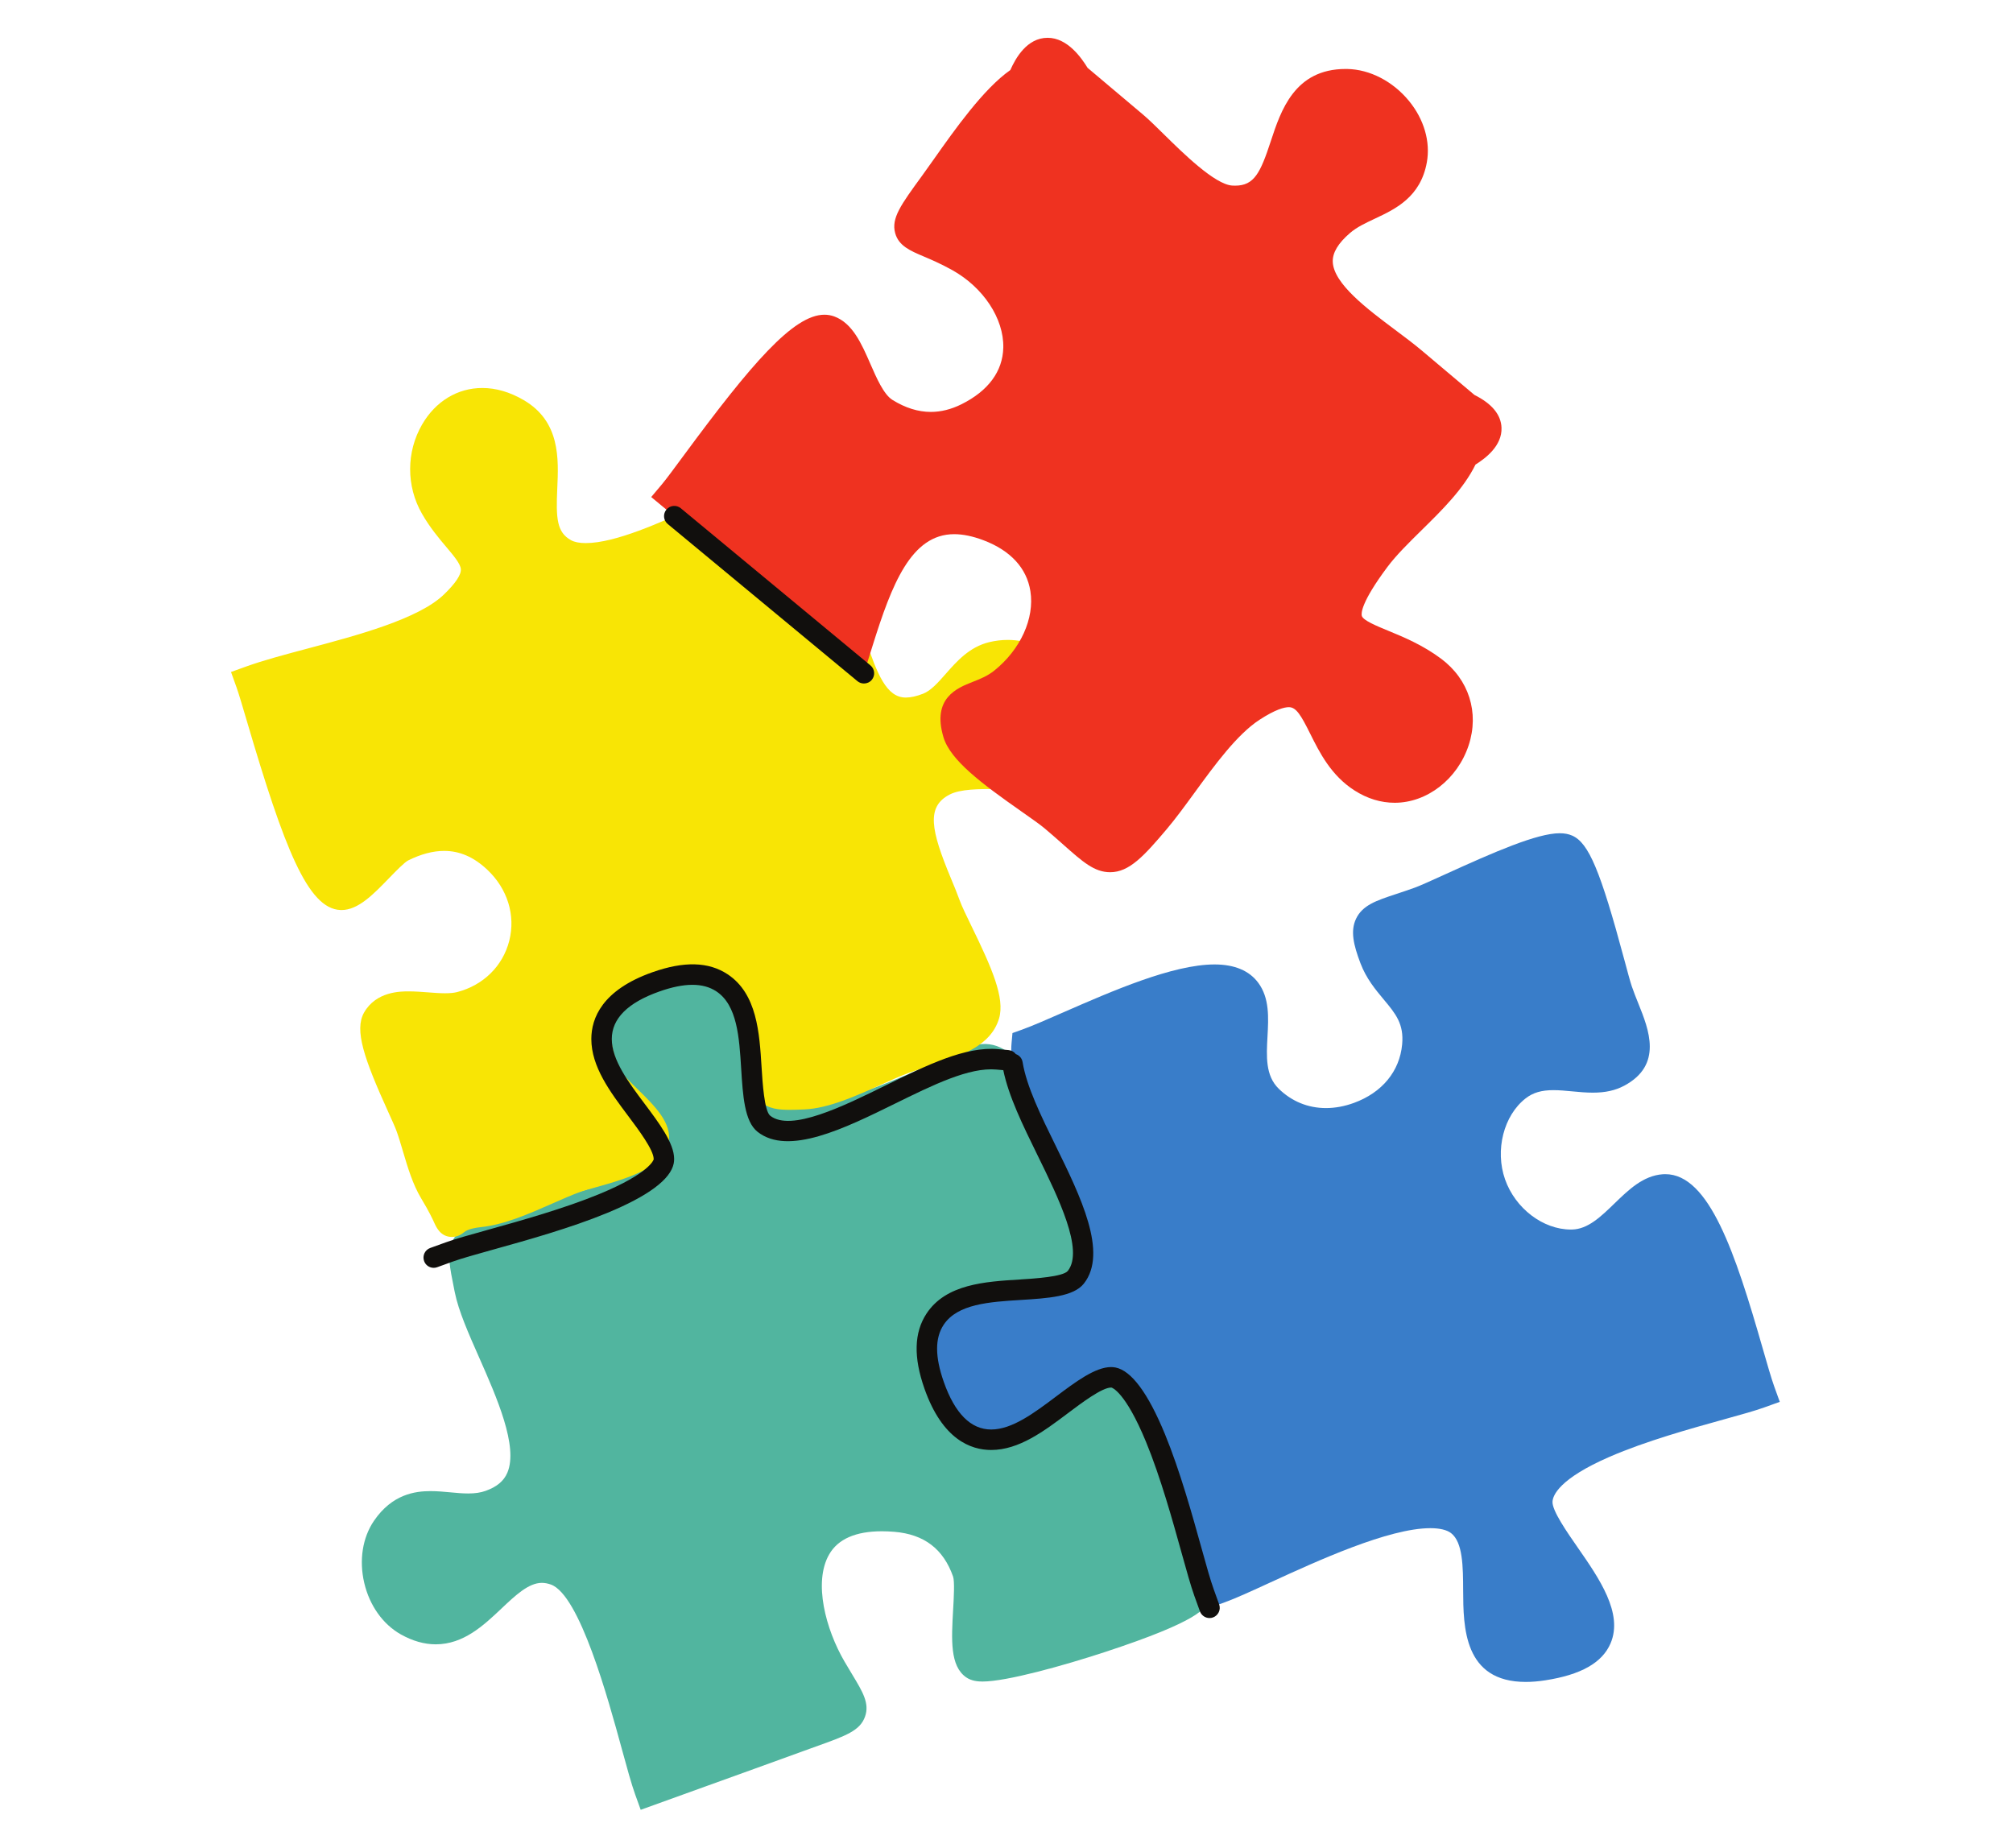 <svg xmlns="http://www.w3.org/2000/svg" xmlns:xlink="http://www.w3.org/1999/xlink" width="782" zoomAndPan="magnify" viewBox="0 0 586.5 538.5" height="718" preserveAspectRatio="xMidYMid meet" version="1.0"><defs><clipPath id="ab381954ba"><path d="M 105 279 L 353 279 L 353 527.281 L 105 527.281 Z M 105 279 " clip-rule="nonzero"/></clipPath><clipPath id="ceaf9b16d4"><path d="M 270 242.301 L 518.547 242.301 L 518.547 490.109 L 270 490.109 Z M 270 242.301 " clip-rule="nonzero"/></clipPath><clipPath id="e04db55232"><path d="M 67.035 113 L 317 113 L 317 361 L 67.035 361 Z M 67.035 113 " clip-rule="nonzero"/></clipPath><clipPath id="e1612d21d6"><path d="M 189 11.012 L 438 11.012 L 438 255 L 189 255 Z M 189 11.012 " clip-rule="nonzero"/></clipPath></defs><g clip-path="url(#ab381954ba)"><path fill="#51b59f" d="M 351.957 466.547 C 351.172 468.523 349.715 472.199 321.91 481.32 C 309.836 485.281 293.262 489.902 286.285 489.906 C 284.973 489.906 283.043 489.773 281.449 488.648 C 276.773 485.336 277.203 477.766 277.699 469.004 C 277.891 465.699 278.176 460.707 277.68 459.309 C 274.844 451.273 269.254 447.012 260.578 446.285 C 259.316 446.18 258.094 446.129 256.938 446.129 C 249.316 446.129 244.152 448.395 241.582 452.871 C 236.91 460.992 240.605 474.711 246.012 484.016 C 246.859 485.473 247.637 486.762 248.324 487.898 C 251.379 492.953 253.391 496.293 252.035 500.121 C 250.57 504.238 246.535 505.688 237.691 508.855 C 236.535 509.27 235.285 509.723 233.926 510.215 C 224.539 513.633 215.137 517.016 205.738 520.402 C 200.879 522.152 186.672 527.281 186.672 527.281 L 185.055 522.793 C 183.957 519.75 182.656 514.98 181.145 509.453 C 177.168 494.918 168.895 464.672 160.512 461.652 C 159.586 461.324 158.723 461.16 157.867 461.16 C 154.016 461.16 150.18 464.789 146.117 468.629 C 140.945 473.52 135.078 479.066 126.949 479.066 C 123.625 479.066 120.215 478.094 116.805 476.188 C 111.566 473.242 107.668 467.77 106.125 461.168 C 104.582 454.57 105.621 447.977 108.961 443.078 C 114.262 435.324 120.926 434.43 125.48 434.43 C 127.441 434.43 129.379 434.613 131.25 434.789 C 133.055 434.961 134.758 435.117 136.418 435.117 C 138.426 435.117 140.043 434.875 141.492 434.355 C 144.773 433.18 146.781 431.5 147.816 429.074 C 151.078 421.465 144.703 407.051 139.582 395.465 C 136.504 388.5 133.598 381.922 132.527 376.598 L 132.391 375.949 C 130.945 368.773 130.223 365.172 131.691 361.863 C 133.414 357.984 137.004 356.844 142.441 355.117 C 144.363 354.5 146.547 353.805 149.207 352.848 C 152.41 351.699 156.551 350.578 160.934 349.395 C 170.652 346.754 183.957 343.152 188.895 338.195 C 194.738 332.336 192.848 328.945 185.48 319.969 C 178.973 312.035 170.059 301.18 181.312 287.754 C 185.645 282.594 192.883 279.387 200.207 279.387 C 205.781 279.387 210.883 281.266 214.582 284.68 C 222.004 291.531 221.082 299.824 220.344 306.48 C 219.91 310.387 219.5 314.074 220.707 317.012 C 221.746 319.531 223.879 322.414 231.266 322.414 C 243.898 322.414 262.633 313.965 276.309 307.793 C 281.375 305.512 278.102 306.691 281.375 305.512 L 282.883 304.918 C 288.66 302.641 295.168 305.672 297.152 311.559 C 298.168 314.375 297.992 312.27 300.137 317.172 C 312.215 344.719 321.238 368.109 309.312 375.273 C 306.047 377.234 302.344 377.461 299.84 377.461 C 297.953 377.461 296.016 377.312 294.145 377.172 C 292.344 377.031 290.48 376.887 288.758 376.887 C 285.805 376.887 283.691 377.316 282.105 378.227 C 274.449 382.637 270.875 391.766 273.215 400.953 C 275.188 408.684 281.285 415.324 288.039 417.098 C 289.445 417.465 290.773 417.648 291.988 417.648 C 296.402 417.648 299.504 415.164 303.426 412.016 C 306.527 409.527 310.039 406.703 314.621 405.031 C 318.695 403.551 321.277 402.941 323.543 402.941 C 330.781 402.941 332.73 408.82 334.984 415.629 C 335.508 417.219 336.105 419.02 336.84 421.051 C 337.457 422.777 339.02 426.191 340.832 430.148 C 350.297 450.844 354.148 461.012 351.957 466.547 " fill-opacity="1" fill-rule="nonzero"/></g><g clip-path="url(#ceaf9b16d4)"><path fill="#397dc9" d="M 518.547 408.422 L 514.059 410.039 C 511.371 411.012 507.336 412.129 502.227 413.547 C 492.637 416.211 479.5 419.852 468.988 424.422 C 454.172 430.859 452.402 435.742 452.332 437.543 C 452.227 440.145 456.543 446.355 459.695 450.887 C 465.93 459.863 472.996 470.027 469.242 478.789 C 466.824 484.434 460.609 487.949 450.234 489.551 C 448.211 489.867 446.297 490.023 444.551 490.023 C 426.422 490.023 426.348 473.969 426.297 463.34 C 426.266 456.457 426.23 449.348 422.777 446.668 C 421.562 445.727 419.477 445.227 416.758 445.227 C 404.562 445.227 383.816 454.754 370.094 461.051 C 364.723 463.523 360.082 465.652 356.887 466.809 L 352.402 468.426 L 350.785 463.938 C 349.797 461.191 348.625 456.984 347.145 451.656 C 344.535 442.27 340.965 429.414 336.66 418.973 C 330.504 404.023 326.051 401.66 324.418 401.34 C 324.195 401.293 323.957 401.273 323.711 401.273 C 320.086 401.273 314.426 405.527 309.434 409.285 C 302.777 414.285 295.895 419.461 288.793 419.461 C 281.469 419.461 275.879 414.141 272.176 403.641 C 269.254 395.348 269.34 389.027 272.453 384.324 C 277.297 376.996 287.406 376.367 297.18 375.762 C 303.785 375.348 311.266 374.883 313.453 372.117 C 319.379 364.625 311.723 349.031 304.973 335.27 C 299.289 323.688 293.922 312.754 294.715 304.008 L 294.988 300.98 L 297.848 299.953 C 300.82 298.875 304.977 297.059 309.789 294.953 C 324.016 288.73 341.715 280.988 353.855 280.988 C 359.699 280.988 363.992 282.793 366.617 286.352 C 369.898 290.809 369.594 296.445 369.297 301.902 C 368.969 307.805 368.668 313.379 372.559 317.188 C 376.336 320.883 381.094 322.832 386.324 322.832 C 389.004 322.832 391.746 322.324 394.48 321.324 C 402.68 318.332 407.797 312.121 408.523 304.289 C 409.082 298.281 406.594 295.309 403.152 291.188 C 400.773 288.344 398.078 285.117 396.375 280.629 C 394.336 275.254 393.41 271.215 395.094 267.672 C 396.98 263.707 401.055 262.359 406.699 260.496 C 408.336 259.957 410.184 259.344 412.246 258.598 C 413.855 258.012 417.191 256.492 421.055 254.734 C 435.426 248.184 447.863 242.762 454.434 242.762 C 455.828 242.762 457.016 242.988 458.062 243.449 C 462.883 245.562 466.285 253.668 473.246 279.582 C 474.168 283.02 474.965 285.988 475.418 287.32 C 475.992 289.012 476.688 290.73 477.355 292.398 C 480.395 299.945 484.551 310.281 473.203 316.328 C 470.625 317.699 467.723 318.34 464.078 318.34 C 462.07 318.34 460.059 318.152 458.105 317.965 C 456.199 317.785 454.395 317.609 452.633 317.609 C 449.109 317.609 446.684 318.324 444.531 319.984 C 438.109 324.949 435.52 335.098 438.504 343.594 C 441.48 352.066 449.559 358.223 457.703 358.223 L 457.996 358.219 C 462.645 358.137 466.43 354.461 470.441 350.574 C 474.531 346.613 478.758 342.516 484.473 342.109 C 484.715 342.094 484.953 342.086 485.195 342.086 C 497.973 342.086 505.598 365.047 513.551 392.781 C 514.898 397.461 516.055 401.508 516.926 403.93 L 518.547 408.422 " fill-opacity="1" fill-rule="nonzero"/></g><g clip-path="url(#e04db55232)"><path fill="#f8e505" d="M 312.445 223.797 C 307.113 229.852 298.113 229.863 290.172 229.875 C 285.09 229.883 279.832 229.887 276.75 231.457 C 269.781 235 271.215 241.863 277.062 255.914 C 278.004 258.176 278.891 260.305 279.625 262.352 C 280.215 264.008 281.617 266.883 283.094 269.922 C 288.898 281.848 292.871 290.75 291.074 296.75 C 288.625 304.938 279.551 307.812 270.773 310.594 C 268.82 311.211 266.805 311.848 264.93 312.527 C 262.465 313.418 259.59 314.715 256.551 316.086 C 249.477 319.277 241.461 322.891 234.469 323.219 C 232.637 323.305 231.254 323.344 230.121 323.344 C 227.141 323.344 223.777 323.152 221.535 320.801 C 219.312 318.477 219.441 315.535 219.566 312.691 C 219.645 310.91 219.742 308.688 219.449 305.84 C 217.949 291.273 210.164 282.578 198.617 282.578 C 191.145 282.578 184.004 286.398 180.43 292.316 C 176.996 297.992 177.207 304.859 181.031 312.18 C 181.602 313.262 183.902 315.508 185.75 317.312 C 190.746 322.195 195.91 327.242 194.809 332.969 C 193.477 339.883 184.18 342.988 173.082 346.059 C 171.484 346.496 169.98 346.914 169.219 347.191 C 166.676 348.113 163.875 349.348 160.914 350.652 C 154.059 353.672 146.973 356.793 140.176 357.512 C 136.613 357.891 135.621 358.688 135.191 359.023 C 134.684 359.43 133.496 360.379 131.699 360.379 C 131.699 360.379 131.695 360.379 131.695 360.379 C 128.426 360.379 127.18 357.664 126.578 356.363 C 126.043 355.188 125.043 353.004 122.734 349.184 C 120.258 345.074 118.797 340.148 117.387 335.387 C 116.762 333.289 116.18 331.309 115.543 329.547 C 115.141 328.43 114.191 326.34 113.094 323.914 C 106.051 308.391 103.203 300.109 106.055 295.035 C 109.547 288.832 116.719 288.832 119.074 288.832 C 120.922 288.832 122.824 288.98 124.66 289.117 C 126.438 289.254 128.113 289.383 129.68 289.383 C 131.141 289.383 132.289 289.266 133.195 289.035 C 140.816 287.055 146.492 281.473 148.375 274.105 C 150.266 266.684 147.875 258.938 141.969 253.383 C 138.055 249.695 133.945 247.906 129.406 247.906 C 126.176 247.906 122.66 248.832 118.957 250.664 C 117.852 251.211 115.285 253.859 113.41 255.789 C 108.754 260.598 104.359 265.137 99.492 265.137 L 99.191 265.129 C 89.68 264.758 82.824 247.098 71.945 210.141 C 70.664 205.793 69.555 202.039 68.922 200.277 L 67.305 195.781 L 71.789 194.164 C 76.734 192.379 83.031 190.703 89.699 188.93 C 104.023 185.117 121.855 180.371 129.281 173.262 C 132.703 169.984 134.426 167.406 134.27 165.793 C 134.117 164.211 132.219 161.957 130.027 159.359 C 127.895 156.832 125.238 153.684 122.938 149.66 C 118.336 141.629 118.352 131.676 122.977 123.684 C 126.895 116.918 133.289 113.039 140.531 113.039 C 144.512 113.039 148.559 114.219 152.559 116.551 C 163.262 122.789 162.762 133.633 162.363 142.34 C 161.965 151.031 162.223 155.086 166.375 157.387 C 167.383 157.945 168.82 158.227 170.656 158.227 C 179.324 158.227 192.707 152.113 202.48 147.652 C 206.316 145.898 209.625 144.387 212.137 143.473 C 214.41 142.652 216.262 141.871 217.898 141.188 C 221.203 139.797 223.594 138.789 226.289 138.789 C 231.211 138.789 234.508 142.344 237.457 145.98 C 242.359 152.023 245.035 162.039 247.398 170.879 C 248.414 174.684 249.371 178.273 250.379 181.051 C 250.973 182.691 251.543 184.383 252.109 186.086 C 255.586 196.445 258.289 203.23 263.91 203.23 C 265.344 203.23 267.031 202.855 268.934 202.117 C 271.238 201.223 273.332 198.84 275.547 196.324 C 278.777 192.656 282.434 188.496 288.211 187.09 C 289.988 186.66 291.805 186.438 293.609 186.438 C 305.051 186.438 314.758 195.16 316.188 206.727 C 317.125 214.297 315.902 219.879 312.445 223.797 " fill-opacity="1" fill-rule="nonzero"/></g><g clip-path="url(#e1612d21d6)"><path fill="#ef3220" d="M 437.473 124.582 C 437.695 129.883 432.785 133.551 429.895 135.352 C 426.43 142.43 420.207 148.555 414.172 154.488 C 410.387 158.215 406.805 161.742 404.23 165.184 C 396.516 175.523 396.57 178.711 396.773 179.434 C 397.137 180.746 401.035 182.352 404.48 183.77 C 408.922 185.602 414.449 187.875 419.848 191.891 C 427.965 197.926 431.051 207.605 427.898 217.152 C 424.645 227 415.785 233.883 406.359 233.883 C 406.359 233.883 406.352 233.883 406.352 233.883 C 402.309 233.883 398.367 232.676 394.648 230.301 C 387.789 225.914 384.445 219.199 381.754 213.805 C 379.066 208.398 377.66 206.031 375.535 206.031 C 374.199 206.031 371.625 206.668 366.941 209.723 C 360.402 213.984 353.852 222.973 348.074 230.902 C 345.238 234.789 342.559 238.461 339.918 241.586 C 333.344 249.352 329.035 254.117 323.457 254.117 C 318.863 254.117 315.488 251.121 309.891 246.16 C 308.301 244.75 306.5 243.148 304.41 241.387 C 303.016 240.211 300.508 238.457 297.609 236.422 C 285.953 228.25 276.879 221.465 274.879 214.77 C 271.477 203.355 278.914 200.43 283.355 198.684 C 285.488 197.844 287.695 196.977 289.668 195.391 C 297.328 189.262 301.465 180.168 300.211 172.23 C 299.148 165.508 294.422 160.379 286.539 157.398 C 283.441 156.223 280.566 155.629 278.008 155.629 C 265.43 155.629 259.801 170.336 254.242 188.102 L 251.715 196.156 L 189.734 144.809 L 192.832 141.129 C 194.148 139.559 196.551 136.301 199.332 132.531 C 218.867 106.043 231.168 91.691 240.191 91.691 C 241.195 91.691 242.16 91.863 243.062 92.191 C 248.406 94.156 251.027 100.164 253.566 105.969 C 255.398 110.16 257.473 114.918 260.008 116.504 C 263.738 118.828 267.504 120.012 271.203 120.012 C 274.145 120.012 277.145 119.262 280.117 117.785 C 287.941 113.898 292.16 108.18 292.316 101.27 C 292.5 92.793 286.488 83.703 277.352 78.641 C 274.062 76.812 271.305 75.648 269.094 74.703 C 265.203 73.055 261.84 71.629 260.82 67.934 C 259.621 63.586 262.457 59.695 268.664 51.184 C 269.668 49.809 270.801 48.207 272.023 46.473 C 278.207 37.711 286.547 25.891 294.367 20.406 C 295.859 17.035 299.164 11.012 305.242 11.012 C 311.082 11.012 315.152 16.969 316.875 19.766 C 322.258 24.309 327.641 28.844 333.027 33.383 C 334.75 34.84 336.781 36.836 339.129 39.152 C 344.668 44.609 353.945 53.742 359 54.062 C 359.293 54.082 359.578 54.09 359.859 54.09 C 365.441 54.09 367.23 50.34 370.258 41.121 C 373.176 32.25 377.172 20.094 392.055 20.094 L 392.535 20.098 C 399.109 20.215 405.828 23.695 410.516 29.406 C 414.902 34.758 416.801 41.277 415.719 47.293 C 413.891 57.453 406.527 60.91 400.609 63.691 C 397.902 64.961 395.348 66.156 393.352 67.867 C 389.871 70.863 388.223 73.613 388.309 76.273 C 388.527 82.664 398.461 90.102 406.445 96.074 C 409.312 98.219 412.027 100.246 414.422 102.277 C 419.477 106.516 424.543 110.781 429.594 115.066 C 434.664 117.598 437.316 120.793 437.473 124.582 " fill-opacity="1" fill-rule="nonzero"/></g><path fill="#110f0d" d="M 249.82 198.453 C 250.375 198.914 251.043 199.137 251.715 199.137 C 252.57 199.137 253.426 198.77 254.012 198.059 C 255.059 196.789 254.883 194.906 253.613 193.859 L 198.352 148.074 C 197.082 147.027 195.203 147.203 194.156 148.477 C 193.105 149.742 193.281 151.621 194.551 152.672 Z M 353.414 471.234 C 353.082 471.355 352.738 471.41 352.402 471.41 C 351.184 471.41 350.039 470.656 349.602 469.438 L 347.98 464.949 C 346.949 462.082 345.77 457.828 344.273 452.453 C 341.684 443.141 338.141 430.387 333.906 420.105 C 327.801 405.285 323.883 404.273 323.844 404.266 C 323.797 404.258 323.754 404.258 323.711 404.258 C 321.082 404.258 315.148 408.719 311.227 411.668 C 304.176 416.969 296.887 422.445 288.793 422.445 C 282.797 422.445 274.562 419.355 269.367 404.633 C 266.109 395.398 266.309 388.219 269.969 382.676 C 275.629 374.113 286.98 373.406 296.992 372.781 C 301.461 372.504 309.754 371.988 311.117 370.266 C 315.875 364.246 308.348 348.914 302.297 336.586 C 297.973 327.762 293.875 319.41 292.316 311.789 L 290.312 311.609 C 282.406 310.883 271.855 316.086 260.676 321.582 C 246.137 328.734 229.664 336.836 220.707 329.738 C 216.902 326.723 216.438 319.23 215.945 311.301 C 215.383 302.23 214.801 292.867 208.719 288.836 C 204.852 286.27 199.402 286.285 192.062 288.883 C 182.898 292.129 178.25 296.777 178.25 302.707 C 178.25 308.824 183.109 315.309 187.816 321.578 C 192.047 327.219 196.414 333.047 196.414 337.664 C 196.414 338.113 196.371 338.547 196.293 338.957 C 195.379 343.598 188.852 348.457 176.895 353.391 C 166.297 357.766 153.359 361.371 143.914 364 C 138.66 365.465 134.516 366.621 131.855 367.578 L 127.371 369.199 C 127.043 369.32 126.699 369.379 126.363 369.379 C 125.145 369.379 123.996 368.625 123.562 367.406 C 123.004 365.855 123.805 364.148 125.355 363.59 L 129.84 361.969 C 132.703 360.934 136.945 359.754 142.32 358.258 C 151.617 355.664 164.355 352.117 174.625 347.875 C 189.434 341.762 190.438 337.836 190.445 337.801 C 190.453 337.754 190.453 337.707 190.453 337.664 C 190.453 335.035 186.004 329.098 183.055 325.168 C 177.762 318.105 172.289 310.812 172.289 302.707 C 172.289 296.707 175.375 288.457 190.082 283.258 C 199.301 279.996 206.477 280.191 212.008 283.859 C 220.562 289.531 221.27 300.891 221.891 310.918 C 222.168 315.391 222.684 323.695 224.406 325.059 C 230.414 329.824 245.734 322.285 258.043 316.23 C 269.996 310.352 281.281 304.789 290.852 305.668 L 293.875 305.941 C 294.742 306.02 295.477 306.465 295.965 307.105 C 296.969 307.453 297.754 308.309 297.938 309.43 C 299.102 316.547 303.254 325 307.645 333.945 C 314.785 348.504 322.879 365.004 315.789 373.969 C 312.781 377.781 305.301 378.242 297.379 378.738 C 288.316 379.301 278.961 379.883 274.938 385.973 C 272.379 389.844 272.395 395.297 274.988 402.645 C 278.223 411.824 282.867 416.48 288.793 416.48 C 294.902 416.48 301.375 411.613 307.641 406.902 C 313.273 402.664 319.094 398.289 323.711 398.289 C 324.152 398.289 324.586 398.332 325.004 398.414 C 329.637 399.328 334.484 405.863 339.418 417.836 C 343.781 428.441 347.383 441.398 350.016 450.852 C 351.477 456.113 352.629 460.266 353.59 462.926 L 355.203 467.414 C 355.766 468.961 354.961 470.672 353.414 471.234 " fill-opacity="1" fill-rule="nonzero"/></svg>